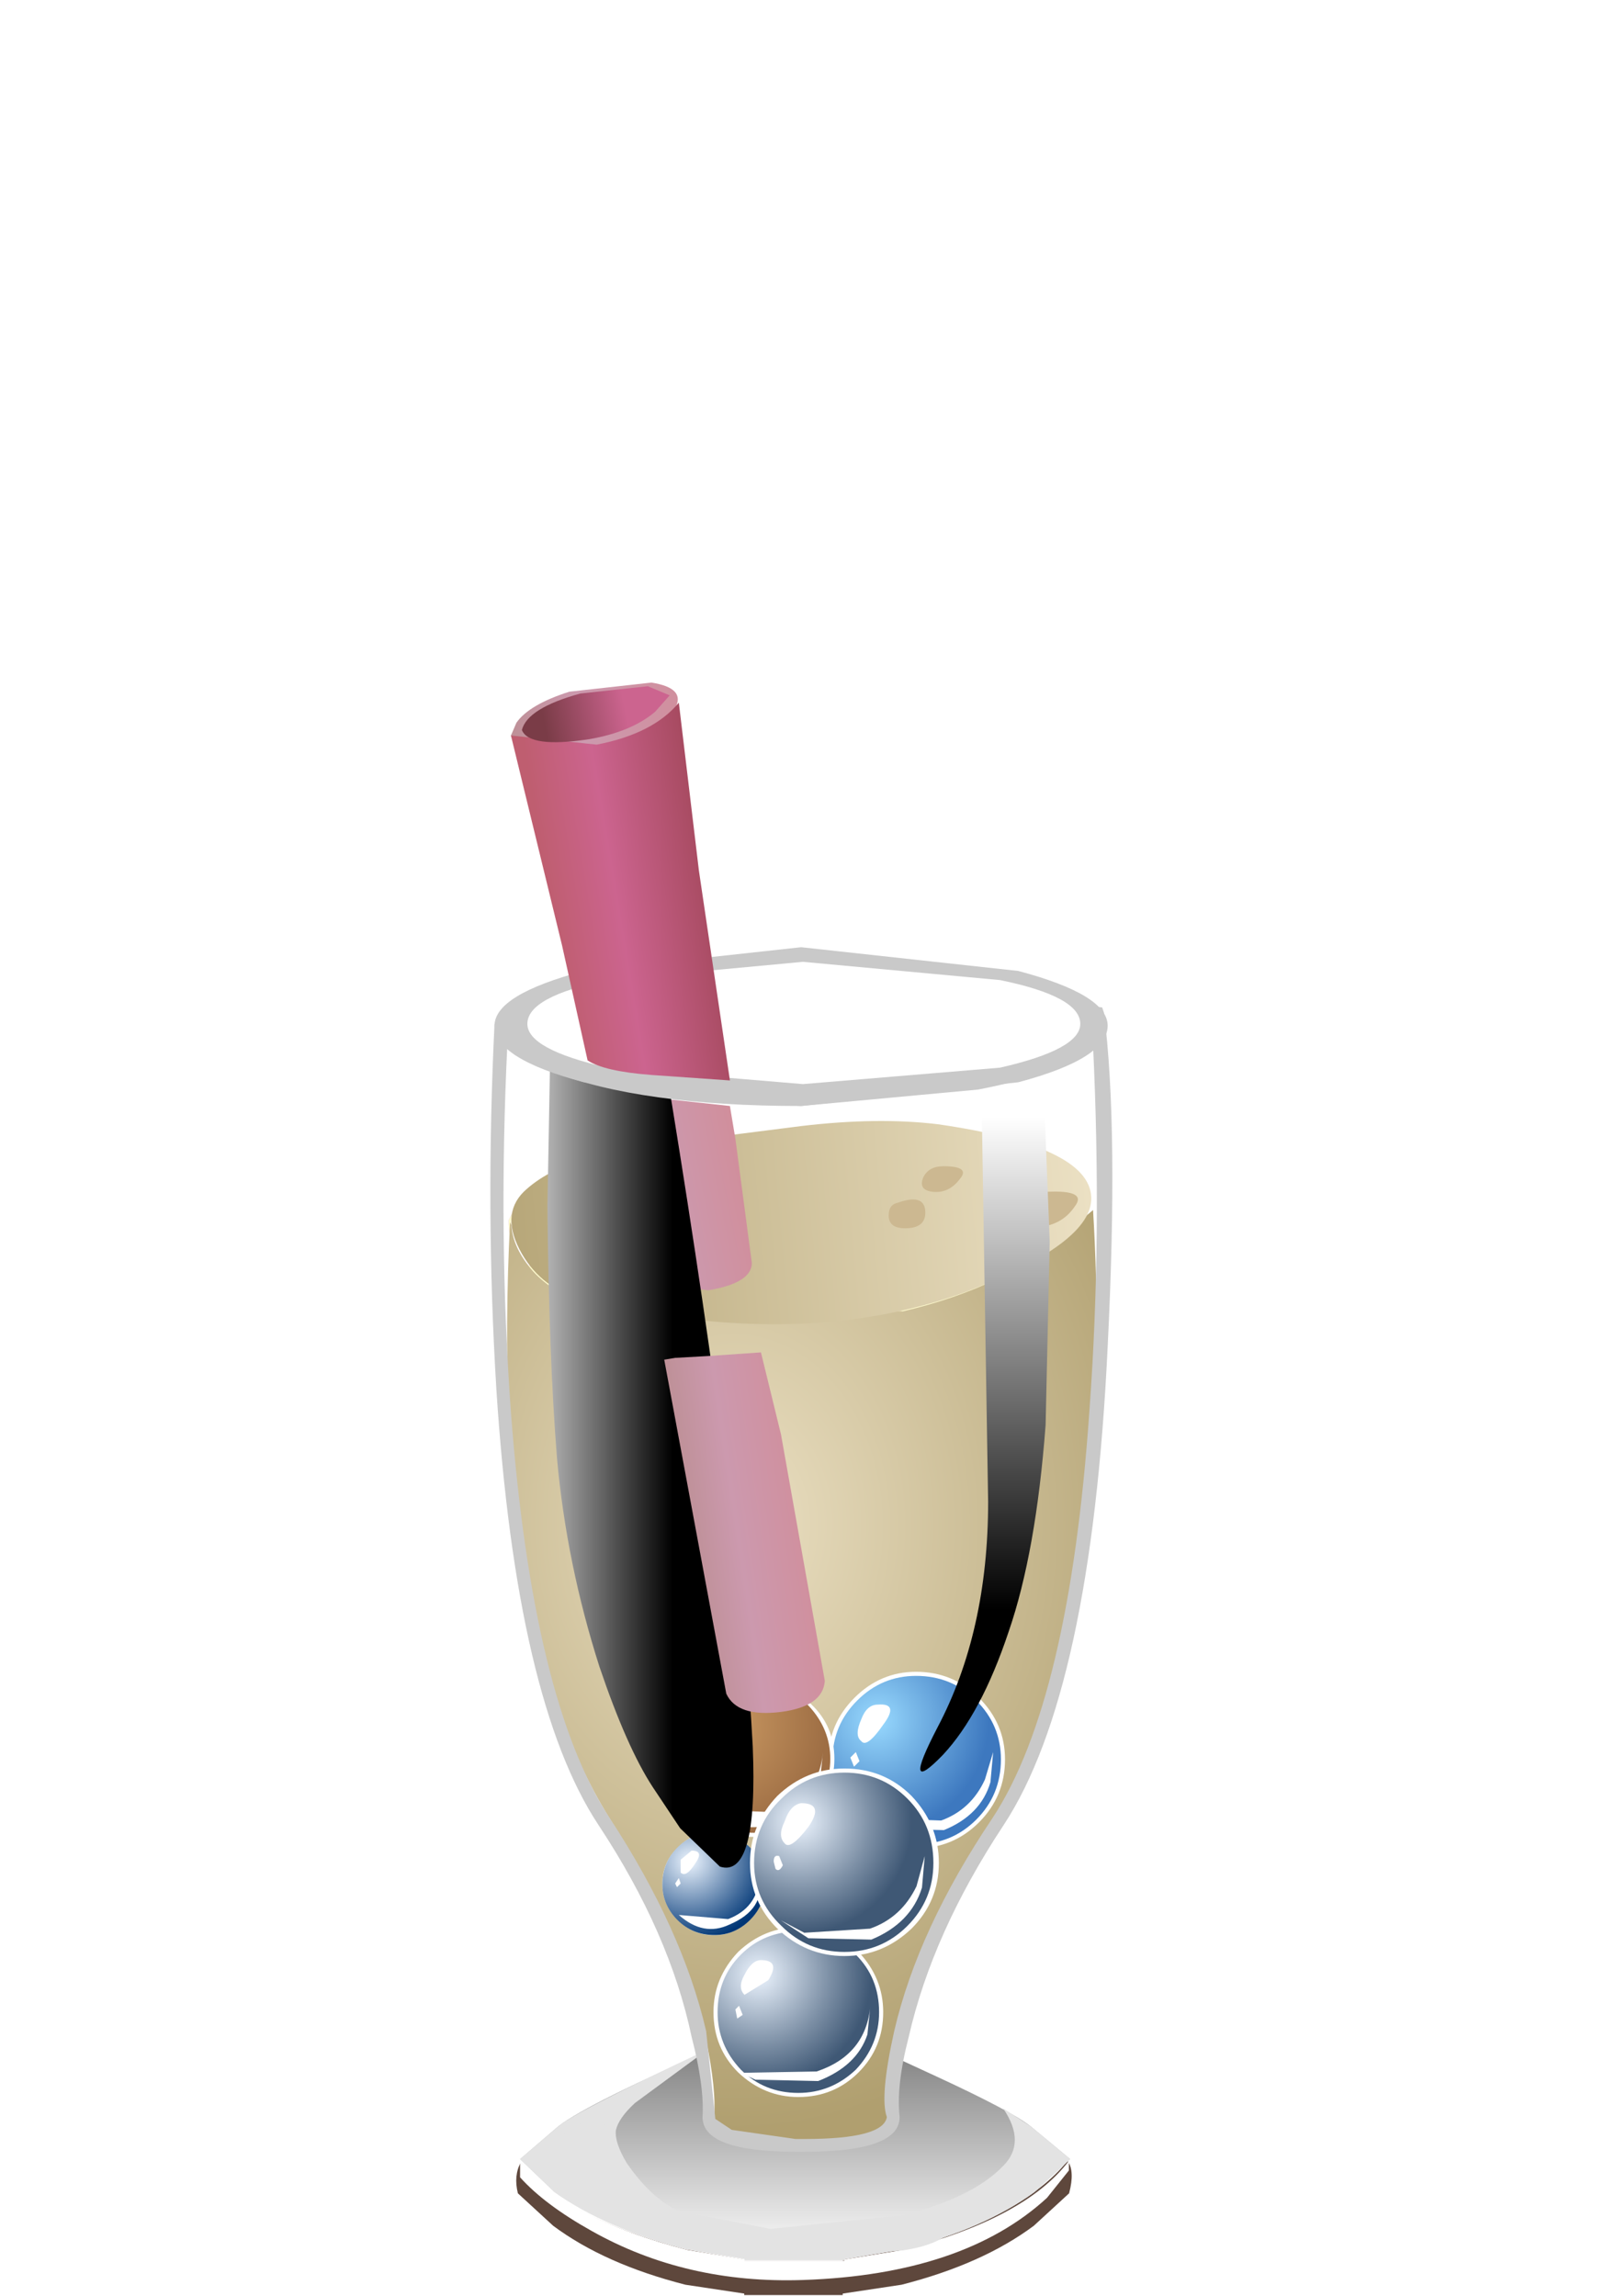 <?xml version="1.0" encoding="UTF-8" standalone="no"?>
<svg xmlns:xlink="http://www.w3.org/1999/xlink" height="62.9px" width="43.95px" xmlns="http://www.w3.org/2000/svg">
  <g transform="matrix(1.0, 0.0, 0.0, 1.0, 0.0, 0.0)">
    <use height="4.9" transform="matrix(0.75, 0.0, 0.0, 0.75, 14.15, 59.2)" width="20.3" xlink:href="#sprite0"/>
    <use height="4.35" transform="matrix(0.75, 0.0, 0.0, 0.75, 14.25, 59.2)" width="20.05" xlink:href="#sprite1"/>
    <use height="8.5" transform="matrix(0.75, 0.0, 0.0, 0.75, 14.25, 55.55)" width="20.1" xlink:href="#sprite2"/>
    <use height="7.7" transform="matrix(0.75, 0.0, 0.0, 0.75, 14.25, 56.15)" width="20.1" xlink:href="#sprite3"/>
    <use height="41.1" transform="matrix(0.75, 0.0, 0.0, 0.75, 13.45, 27.95)" width="22.75" xlink:href="#sprite4"/>
    <use height="5.75" transform="matrix(0.75, 0.0, 0.0, 0.75, 13.5, 25.95)" width="22.4" xlink:href="#sprite5"/>
    <use height="3.5" transform="matrix(1.049, 0.0, 0.0, 1.057, 13.936, 32.849)" width="15.2" xlink:href="#shape6"/>
    <use height="34.2" transform="matrix(0.75, 0.0, 0.0, 0.75, 13.9, 33.15)" width="21.55" xlink:href="#sprite6"/>
    <use height="0.0" transform="matrix(0.75, 0.0, 0.0, 0.75, 29.9, 32.7)" width="0.0" xlink:href="#sprite7"/>
    <use height="0.0" transform="matrix(0.75, 0.0, 0.0, 0.75, 29.85, 32.6)" width="0.0" xlink:href="#sprite8"/>
    <use height="30.95" transform="matrix(1.0, 0.0, 0.0, 1.0, 14.0, 30.7)" width="15.9" xlink:href="#shape8"/>
    <use height="6.05" transform="matrix(0.75, 0.0, 0.0, 0.75, 19.6, 52.85)" width="6.05" xlink:href="#sprite9"/>
    <use height="6.05" transform="matrix(0.75, 0.0, 0.0, 0.75, 19.6, 52.85)" width="6.05" xlink:href="#sprite10"/>
    <use height="6.2" transform="matrix(0.75, 0.0, 0.0, 0.75, 19.55, 52.8)" width="6.2" xlink:href="#sprite11"/>
    <use height="1.6" transform="matrix(1.0, 0.0, 0.0, 1.0, 20.15, 53.7)" width="1.05" xlink:href="#shape11"/>
    <use height="2.95" transform="matrix(0.75, 0.0, 0.0, 0.75, 20.3, 54.95)" width="4.8" xlink:href="#sprite12"/>
    <use height="6.3" transform="matrix(0.75, 0.0, 0.0, 0.75, 22.75, 45.85)" width="6.3" xlink:href="#sprite13"/>
    <use height="6.3" transform="matrix(0.75, 0.0, 0.0, 0.75, 22.75, 45.85)" width="6.3" xlink:href="#sprite14"/>
    <use height="6.45" transform="matrix(0.75, 0.0, 0.0, 0.75, 22.7, 45.8)" width="6.45" xlink:href="#sprite15"/>
    <use height="1.7" transform="matrix(1.0, 0.0, 0.0, 1.0, 23.3, 46.7)" width="1.1" xlink:href="#shape15"/>
    <use height="3.05" transform="matrix(0.75, 0.0, 0.0, 0.75, 23.688, 48.0)" width="4.75" xlink:href="#sprite16"/>
    <use height="5.55" transform="matrix(0.75, 0.0, 0.0, 0.75, 18.6, 46.1)" width="5.55" xlink:href="#sprite17"/>
    <use height="4.15" transform="matrix(1.0, 0.0, 0.0, 1.0, 18.65, 46.1)" width="4.15" xlink:href="#shape17"/>
    <use height="5.7" transform="matrix(0.75, 0.0, 0.0, 0.75, 18.55, 46.05)" width="5.75" xlink:href="#sprite18"/>
    <use height="1.55" transform="matrix(1.0, 0.0, 0.0, 1.0, 19.1, 46.85)" width="0.95" xlink:href="#shape19"/>
    <use height="2.75" transform="matrix(0.75, 0.0, 0.0, 0.75, 19.4, 48.0)" width="4.25" xlink:href="#sprite19"/>
    <use height="3.75" transform="matrix(0.75, 0.0, 0.0, 0.75, 18.15, 50.2)" width="3.75" xlink:href="#sprite20"/>
    <use height="3.75" transform="matrix(0.75, 0.0, 0.0, 0.75, 18.15, 50.2)" width="3.75" xlink:href="#sprite21"/>
    <use height="0.0" transform="matrix(0.75, 0.0, 0.0, 0.75, 18.15, 50.15)" width="0.0" xlink:href="#sprite22"/>
    <use height="1.0" transform="matrix(1.0, 0.0, 0.0, 1.0, 18.5, 50.7)" width="0.65" xlink:href="#shape22"/>
    <use height="1.85" transform="matrix(0.75, 0.0, 0.0, 0.75, 18.6, 51.45)" width="3.0" xlink:href="#sprite23"/>
    <use height="6.75" transform="matrix(0.75, 0.0, 0.0, 0.75, 20.6, 48.5)" width="6.7" xlink:href="#sprite24"/>
    <use height="6.75" transform="matrix(0.75, 0.0, 0.0, 0.75, 20.6, 48.5)" width="6.7" xlink:href="#sprite25"/>
    <use height="6.85" transform="matrix(0.75, 0.0, 0.0, 0.75, 20.55, 48.45)" width="6.9" xlink:href="#sprite26"/>
    <use height="1.85" transform="matrix(1.0, 0.0, 0.0, 1.0, 21.2, 49.4)" width="1.15" xlink:href="#shape26"/>
    <use height="3.25" transform="matrix(0.75, 0.0, 0.0, 0.75, 21.4, 50.85)" width="5.3" xlink:href="#sprite27"/>
    <use height="5.65" transform="matrix(1.0, 0.0, 0.0, 1.0, 16.25, 29.75)" width="4.35" xlink:href="#shape28"/>
    <use height="29.7" transform="matrix(0.75, 0.0, 0.0, 0.75, 15.0, 28.9)" width="7.5" xlink:href="#sprite28"/>
    <use height="25.7" transform="matrix(0.75, 0.0, 0.0, 0.75, 25.2, 29.25)" width="4.8" xlink:href="#sprite29"/>
    <use height="40.3" transform="matrix(1.0, 0.0, 0.0, 1.0, 13.45, 18.65)" width="17.05" xlink:href="#shape31"/>
  </g>
  <defs>
    <g id="sprite0" transform="matrix(1.0, 0.0, 0.0, 1.0, 0.0, 0.0)">
      <use height="4.55" transform="matrix(1.074, 0.0, 0.0, 1.077, 0.0, 0.0)" width="18.9" xlink:href="#shape0"/>
    </g>
    <g id="shape0" transform="matrix(1.0, 0.0, 0.0, 1.0, 0.0, 0.0)">
      <path d="M18.75 0.0 Q19.0 0.35 18.8 1.1 L17.6 2.2 Q15.85 3.5 13.1 4.2 L11.1 4.5 11.1 4.55 7.75 4.55 7.75 4.5 5.75 4.2 Q3.0 3.5 1.25 2.2 L0.05 1.1 Q-0.1 0.5 0.15 0.05 1.55 1.9 5.75 3.0 L7.75 3.35 7.75 3.4 11.1 3.4 11.1 3.35 13.1 3.0 Q17.15 1.95 18.75 0.0" fill="#5e473c" fill-rule="evenodd" stroke="none"/>
    </g>
    <g id="sprite1" transform="matrix(1.0, 0.0, 0.0, 1.0, 0.0, 0.0)">
      <use height="4.35" transform="matrix(1.0, 0.0, 0.0, 1.0, 0.0, 0.0)" width="20.05" xlink:href="#shape1"/>
    </g>
    <g id="shape1" transform="matrix(1.0, 0.0, 0.0, 1.0, 0.0, 0.0)">
      <path d="M14.0 3.25 Q18.45 2.1 20.05 0.0 L20.05 0.35 19.25 1.35 Q16.2 4.15 10.35 4.35 6.05 4.5 2.6 2.55 0.9 1.6 0.0 0.6 L0.0 0.0 Q1.65 2.1 6.1 3.25 L8.2 3.6 8.2 3.65 11.85 3.65 11.85 3.6 14.0 3.25" fill="#ffffff" fill-rule="evenodd" stroke="none"/>
    </g>
    <g id="sprite2" transform="matrix(1.0, 0.0, 0.0, 1.0, 0.0, 0.0)">
      <use height="8.5" transform="matrix(1.0, 0.0, 0.0, 1.0, 0.0, 0.0)" width="20.1" xlink:href="#shape2"/>
    </g>
    <g id="shape2" transform="matrix(1.0, 0.0, 0.0, 1.0, 0.0, 0.0)">
      <path d="M18.65 3.6 L20.1 4.8 18.8 6.0 Q16.95 7.35 14.0 8.1 L11.85 8.45 11.85 8.5 8.2 8.5 8.2 8.45 6.1 8.1 Q3.15 7.35 1.25 6.0 L0.0 4.8 1.4 3.6 Q2.5 2.75 7.45 0.6 L10.1 0.0 12.65 0.6 15.25 1.8 Q17.95 3.05 18.65 3.6" fill="url(#gradient0)" fill-rule="evenodd" stroke="none"/>
    </g>
    <linearGradient gradientTransform="matrix(0.0, 0.005, 0.005, 0.0, 10.05, 4.4)" gradientUnits="userSpaceOnUse" id="gradient0" spreadMethod="pad" x1="-819.2" x2="819.2">
      <stop offset="0.0" stop-color="#7a7a7a"/>
      <stop offset="1.0" stop-color="#ffffff"/>
    </linearGradient>
    <g id="sprite3" transform="matrix(1.0, 0.0, 0.0, 1.0, 0.0, 0.0)">
      <use height="7.7" transform="matrix(1.0, 0.0, 0.0, 1.0, 0.0, 0.0)" width="20.1" xlink:href="#shape3"/>
    </g>
    <g id="shape3" transform="matrix(1.0, 0.0, 0.0, 1.0, 0.0, 0.0)">
      <path d="M18.65 2.8 L20.1 4.0 18.8 5.2 Q16.95 6.55 14.0 7.3 L11.85 7.65 11.85 7.7 8.2 7.7 8.2 7.65 6.1 7.3 Q3.15 6.55 1.25 5.2 L0.0 4.0 1.4 2.8 Q2.15 2.2 6.85 0.0 L4.2 1.95 Q3.6 2.5 3.5 2.95 3.45 3.4 3.9 4.15 4.8 5.45 5.8 5.9 L9.15 6.55 14.0 6.05 Q16.55 5.4 17.65 4.25 18.5 3.4 17.65 2.15 L18.65 2.8" fill="#e3e3e3" fill-rule="evenodd" stroke="none"/>
    </g>
    <g id="sprite4" transform="matrix(1.0, 0.0, 0.0, 1.0, 0.0, 0.0)">
      <use height="38.25" transform="matrix(1.076, 0.0, 0.0, 1.075, 0.0, 0.0)" width="21.15" xlink:href="#shape4"/>
    </g>
    <g id="shape4" transform="matrix(1.0, 0.0, 0.0, 1.0, 0.0, 0.0)">
      <path d="M20.95 0.0 Q21.3 5.05 21.05 10.95 20.5 22.8 17.45 27.3 14.9 31.05 14.05 34.55 13.65 36.3 13.75 37.3 L13.35 37.8 10.6 38.25 10.5 38.25 7.75 37.8 7.35 37.3 Q7.45 36.3 7.05 34.55 6.25 31.05 3.7 27.3 0.85 23.1 0.2 12.4 -0.2 6.55 0.15 0.4 0.4 1.45 3.4 2.2 L10.55 2.9 Q14.85 2.9 17.9 2.1 20.95 1.35 20.95 0.2 L20.9 0.0 20.95 0.0" fill="#ffffff" fill-rule="evenodd" stroke="none"/>
    </g>
    <g id="sprite5" transform="matrix(1.0, 0.0, 0.0, 1.0, 0.0, 0.0)">
      <use height="6.7" transform="matrix(3.343, 0.0, 0.0, 0.858, 0.0, 0.0)" width="6.7" xlink:href="#shape5"/>
    </g>
    <g id="shape5" transform="matrix(1.0, 0.0, 0.0, 1.0, 0.0, 0.0)">
      <path d="M6.7 3.35 Q6.7 4.75 5.7 5.7 4.75 6.7 3.35 6.7 1.95 6.7 1.0 5.7 0.0 4.75 0.0 3.35 0.0 1.95 1.0 1.0 1.95 0.0 3.35 0.0 4.75 0.0 5.7 1.0 6.7 1.95 6.7 3.35" fill="#ffffff" fill-rule="evenodd" stroke="none"/>
    </g>
    <g id="shape6" transform="matrix(1.0, 0.0, 0.0, 1.0, -25.05, -28.85)">
      <path d="M36.75 31.3 Q39.95 30.15 40.25 28.85 40.25 29.4 39.45 30.15 38.55 30.95 37.0 31.6 35.3 32.3 32.1 32.35 L27.05 31.75 Q25.05 31.1 25.05 29.4 L25.15 29.2 Q25.0 29.85 25.55 30.55 L26.95 31.45 Q32.5 32.8 36.75 31.3" fill="#dbabff" fill-rule="evenodd" stroke="none"/>
      <path d="M36.75 31.3 Q39.95 30.15 40.25 28.85 40.25 29.4 39.45 30.15 38.55 30.95 37.0 31.6 35.3 32.3 32.1 32.35 L27.05 31.75 Q25.05 31.1 25.05 29.4 L25.15 29.2 Q25.0 29.85 25.55 30.55 L26.95 31.45 Q32.5 32.8 36.75 31.3" fill="#fffbce" fill-rule="evenodd" stroke="none"/>
    </g>
    <g id="sprite6" transform="matrix(1.0, 0.0, 0.0, 1.0, 0.0, 0.0)">
      <use height="34.2" transform="matrix(1.0, 0.0, 0.0, 1.0, 0.0, 0.0)" width="21.55" xlink:href="#shape7"/>
    </g>
    <g id="shape7" transform="matrix(1.0, 0.0, 0.0, 1.0, 0.0, 0.0)">
      <path d="M20.45 0.8 L21.4 0.0 Q21.7 4.95 21.3 9.85 20.55 18.05 17.8 22.4 15.2 26.45 14.35 30.25 13.95 32.15 14.05 33.2 L13.65 33.7 10.85 34.2 10.75 34.2 Q8.75 34.2 7.95 33.7 L7.55 33.2 Q7.65 32.15 7.25 30.25 6.45 26.45 3.85 22.4 -0.65 15.4 0.1 0.45 L0.15 0.55 Q0.2 1.4 0.95 2.25 1.7 3.05 2.7 3.3 L14.45 3.7 Q18.3 2.8 20.45 0.8" fill="url(#gradient1)" fill-rule="evenodd" stroke="none"/>
    </g>
    <radialGradient cx="0" cy="0" gradientTransform="matrix(2.0E-4, 0.027, 0.021, -2.0E-4, 8.3, 11.5)" gradientUnits="userSpaceOnUse" id="gradient1" r="819.2" spreadMethod="pad">
      <stop offset="0.0" stop-color="#ebe0c3"/>
      <stop offset="1.0" stop-color="#b09f6f"/>
    </radialGradient>
    <g id="shape8" transform="matrix(1.0, 0.0, 0.0, 1.0, -14.0, -30.7)">
      <path d="M15.95 35.6 Q14.85 35.3 14.3 34.35 13.7 33.3 14.35 32.65 15.55 31.5 18.8 31.25 L21.95 30.85 Q24.05 30.6 25.7 30.8 29.85 31.4 29.9 32.8 29.95 34.05 26.45 35.4 21.9 37.05 15.95 35.6" fill="url(#gradient2)" fill-rule="evenodd" stroke="none"/>
      <path d="M16.55 58.15 L16.75 59.15 17.5 60.05 18.3 60.95 17.3 60.9 15.5 60.15 14.65 59.35 Q14.5 59.05 15.55 58.4 16.55 57.75 16.55 58.15" fill="#e3e3e3" fill-rule="evenodd" stroke="none"/>
      <path d="M25.1 60.85 Q26.6 60.7 26.15 61.05 25.75 61.5 24.75 61.65 23.95 61.75 24.35 61.35 24.65 60.9 25.1 60.85" fill="#e3e3e3" fill-rule="evenodd" stroke="none"/>
      <path d="M25.85 31.95 Q26.6 31.95 26.3 32.3 26.0 32.7 25.55 32.65 25.15 32.6 25.3 32.25 25.45 31.95 25.85 31.95" fill="#ccb891" fill-rule="evenodd" stroke="none"/>
      <path d="M28.7 32.65 Q29.8 32.6 29.45 33.05 29.15 33.5 28.6 33.6 28.25 33.65 28.3 33.15 L28.7 32.65" fill="#ccb891" fill-rule="evenodd" stroke="none"/>
      <path d="M24.6 32.95 Q25.3 32.7 25.35 33.15 25.4 33.65 24.8 33.65 24.35 33.65 24.35 33.3 24.35 33.0 24.6 32.95" fill="#ccb891" fill-rule="evenodd" stroke="none"/>
    </g>
    <linearGradient gradientTransform="matrix(-0.011, 0.001, 0.001, 0.011, 20.85, 33.7)" gradientUnits="userSpaceOnUse" id="gradient2" spreadMethod="pad" x1="-819.2" x2="819.2">
      <stop offset="0.0" stop-color="#ebe0c3"/>
      <stop offset="1.0" stop-color="#b09f6f"/>
    </linearGradient>
    <g id="sprite9" transform="matrix(1.0, 0.0, 0.0, 1.0, 0.0, 0.0)">
      <use height="6.7" transform="matrix(0.903, 0.0, 0.0, 0.903, 0.0, 0.0)" width="6.7" xlink:href="#shape5"/>
    </g>
    <g id="sprite10" transform="matrix(1.0, 0.0, 0.0, 1.0, 0.0, 0.0)">
      <use height="6.05" transform="matrix(1.0, 0.0, 0.0, 1.0, 0.0, 0.0)" width="6.05" xlink:href="#shape9"/>
    </g>
    <g id="shape9" transform="matrix(1.0, 0.0, 0.0, 1.0, 0.0, 0.0)">
      <path d="M6.05 3.0 Q6.05 4.25 5.15 5.15 4.3 6.05 3.05 6.05 1.8 6.05 0.9 5.15 0.0 4.3 0.0 3.0 0.0 1.75 0.9 0.9 1.8 0.0 3.05 0.0 4.3 0.0 5.15 0.9 6.05 1.75 6.05 3.0" fill="url(#gradient3)" fill-rule="evenodd" stroke="none"/>
    </g>
    <radialGradient cx="0" cy="0" gradientTransform="matrix(0.003, 0.004, 0.004, -0.003, 1.6, 1.65)" gradientUnits="userSpaceOnUse" id="gradient3" r="819.2" spreadMethod="pad">
      <stop offset="0.0" stop-color="#edf5ff"/>
      <stop offset="0.627" stop-color="#7d90a6"/>
      <stop offset="1.0" stop-color="#3f5875"/>
    </radialGradient>
    <g id="sprite11" transform="matrix(1.0, 0.0, 0.0, 1.0, 0.0, 0.0)">
      <use height="6.2" transform="matrix(1.0, 0.0, 0.0, 1.0, 0.0, 0.0)" width="6.2" xlink:href="#shape10"/>
    </g>
    <g id="shape10" transform="matrix(1.0, 0.0, 0.0, 1.0, 0.0, 0.0)">
      <path d="M5.2 1.0 Q4.3 0.15 3.1 0.15 1.85 0.15 1.0 1.0 0.15 1.85 0.15 3.1 0.15 4.3 1.0 5.2 1.85 6.05 3.1 6.05 4.3 6.05 5.2 5.2 6.05 4.3 6.05 3.1 6.05 1.85 5.2 1.0 M5.3 5.3 Q4.4 6.2 3.1 6.2 1.85 6.2 0.9 5.3 0.0 4.4 0.0 3.1 0.0 1.85 0.9 0.9 1.85 0.0 3.1 0.0 4.4 0.0 5.3 0.9 6.2 1.85 6.2 3.1 6.2 4.4 5.3 5.3" fill="#ffffff" fill-rule="evenodd" stroke="none"/>
    </g>
    <g id="shape11" transform="matrix(1.0, 0.0, 0.0, 1.0, -20.15, -53.7)">
      <path d="M20.85 53.7 Q21.4 53.7 21.05 54.25 L20.4 54.65 Q20.2 54.45 20.4 54.1 20.6 53.7 20.85 53.7" fill="#ffffff" fill-rule="evenodd" stroke="none"/>
      <path d="M20.25 54.95 L20.35 55.2 20.2 55.3 20.15 55.05 20.25 54.95" fill="#ffffff" fill-rule="evenodd" stroke="none"/>
    </g>
    <g id="sprite12" transform="matrix(1.0, 0.0, 0.0, 1.0, 0.0, 0.0)">
      <use height="2.95" transform="matrix(1.091, 0.0, 0.0, 1.0, -0.014, 0.0)" width="4.4" xlink:href="#shape12"/>
    </g>
    <g id="shape12" transform="matrix(1.0, 0.0, 0.0, 1.0, -0.4, 0.0)">
      <path d="M0.4 2.45 L2.95 2.4 Q4.6 1.8 4.75 0.0 L4.65 1.05 Q4.3 2.2 3.0 2.75 L0.9 2.7 0.4 2.45" fill="#ffffff" fill-rule="evenodd" stroke="none"/>
    </g>
    <g id="sprite13" transform="matrix(1.0, 0.0, 0.0, 1.0, 0.0, 0.0)">
      <use height="6.7" transform="matrix(0.94, 0.0, 0.0, 0.94, 0.0, 0.0)" width="6.7" xlink:href="#shape5"/>
    </g>
    <g id="sprite14" transform="matrix(1.0, 0.0, 0.0, 1.0, 0.0, 0.0)">
      <use height="6.3" transform="matrix(1.0, 0.0, 0.0, 1.0, 0.0, 0.0)" width="6.3" xlink:href="#shape13"/>
    </g>
    <g id="shape13" transform="matrix(1.0, 0.0, 0.0, 1.0, 0.0, 0.0)">
      <path d="M6.3 3.15 Q6.3 4.45 5.4 5.35 4.45 6.3 3.15 6.3 1.9 6.3 0.95 5.35 0.0 4.45 0.0 3.15 0.0 1.85 0.95 0.9 1.85 0.0 3.15 0.0 4.45 0.0 5.4 0.9 6.3 1.85 6.3 3.15" fill="url(#gradient4)" fill-rule="evenodd" stroke="none"/>
    </g>
    <radialGradient cx="0" cy="0" gradientTransform="matrix(0.003, 0.004, 0.004, -0.003, 1.7, 1.7)" gradientUnits="userSpaceOnUse" id="gradient4" r="819.2" spreadMethod="pad">
      <stop offset="0.0" stop-color="#99daff"/>
      <stop offset="0.361" stop-color="#77b6e7"/>
      <stop offset="1.0" stop-color="#3d78bf"/>
    </radialGradient>
    <g id="sprite15" transform="matrix(1.0, 0.0, 0.0, 1.0, 0.0, 0.0)">
      <use height="6.45" transform="matrix(1.0, 0.0, 0.0, 1.0, 0.0, 0.0)" width="6.45" xlink:href="#shape14"/>
    </g>
    <g id="shape14" transform="matrix(1.0, 0.0, 0.0, 1.0, 0.0, 0.0)">
      <path d="M5.4 1.05 Q4.5 0.15 3.2 0.15 1.95 0.15 1.05 1.05 0.15 1.95 0.15 3.2 0.15 4.5 1.05 5.4 1.95 6.3 3.2 6.3 4.5 6.3 5.4 5.4 6.3 4.5 6.3 3.2 6.3 1.95 5.4 1.05 M5.5 5.5 Q4.55 6.45 3.2 6.45 1.9 6.45 0.95 5.5 0.0 4.55 0.0 3.2 0.0 1.9 0.95 0.95 1.9 0.0 3.2 0.0 4.55 0.0 5.5 0.95 6.45 1.9 6.45 3.2 6.45 4.55 5.5 5.5" fill="#ffffff" fill-rule="evenodd" stroke="none"/>
    </g>
    <g id="shape15" transform="matrix(1.0, 0.0, 0.0, 1.0, -23.3, -46.7)">
      <path d="M24.05 46.7 Q24.65 46.65 24.2 47.25 23.75 47.9 23.6 47.7 23.4 47.55 23.6 47.1 23.75 46.7 24.05 46.7" fill="#ffffff" fill-rule="evenodd" stroke="none"/>
      <path d="M23.45 48.0 L23.55 48.25 23.4 48.4 23.3 48.15 23.45 48.0" fill="#ffffff" fill-rule="evenodd" stroke="none"/>
    </g>
    <g id="sprite16" transform="matrix(1.0, 0.0, 0.0, 1.0, -0.25, 0.0)">
      <use height="3.05" transform="matrix(1.0, 0.0, 0.0, 1.0, 0.25, 0.0)" width="4.75" xlink:href="#shape16"/>
    </g>
    <g id="shape16" transform="matrix(1.0, 0.0, 0.0, 1.0, -0.25, 0.0)">
      <path d="M0.25 2.4 L3.05 2.5 Q4.15 2.1 4.65 1.0 L4.95 0.0 4.85 1.1 Q4.5 2.3 3.15 2.85 L0.95 2.8 0.25 2.4" fill="#ffffff" fill-rule="evenodd" stroke="none"/>
    </g>
    <g id="sprite17" transform="matrix(1.0, 0.0, 0.0, 1.0, 0.0, 0.0)">
      <use height="6.7" transform="matrix(0.828, 0.0, 0.0, 0.828, 0.0, 0.0)" width="6.7" xlink:href="#shape5"/>
    </g>
    <g id="shape17" transform="matrix(1.0, 0.0, 0.0, 1.0, -18.65, -46.1)">
      <path d="M22.8 48.2 Q22.8 49.05 22.2 49.65 21.55 50.25 20.7 50.25 19.85 50.25 19.25 49.65 18.65 49.05 18.65 48.2 18.65 47.35 19.25 46.7 19.85 46.1 20.7 46.1 21.55 46.1 22.2 46.7 22.8 47.35 22.8 48.2" fill="url(#gradient5)" fill-rule="evenodd" stroke="none"/>
    </g>
    <radialGradient cx="0" cy="0" gradientTransform="matrix(0.002, 0.003, 0.003, -0.002, 19.7, 47.25)" gradientUnits="userSpaceOnUse" id="gradient5" r="819.2" spreadMethod="pad">
      <stop offset="0.0" stop-color="#cc9b64"/>
      <stop offset="1.0" stop-color="#9e6e44"/>
    </radialGradient>
    <g id="sprite18" transform="matrix(1.0, 0.0, 0.0, 1.0, 0.0, 0.0)">
      <use height="5.7" transform="matrix(1.0, 0.0, 0.0, 1.0, 0.0, 0.0)" width="5.75" xlink:href="#shape18"/>
    </g>
    <g id="shape18" transform="matrix(1.0, 0.0, 0.0, 1.0, 0.0, 0.0)">
      <path d="M2.85 0.1 Q1.75 0.1 0.95 0.9 0.15 1.7 0.15 2.85 0.15 4.0 0.95 4.75 1.75 5.55 2.85 5.55 4.0 5.55 4.8 4.75 5.6 3.95 5.6 2.85 5.6 1.75 4.8 0.9 4.0 0.1 2.85 0.1 M4.9 0.85 Q5.75 1.65 5.75 2.85 5.75 4.0 4.9 4.85 4.05 5.7 2.85 5.7 1.7 5.7 0.85 4.85 0.0 4.0 0.0 2.85 0.0 1.65 0.85 0.85 1.7 0.0 2.85 0.0 4.05 0.0 4.9 0.85" fill="#ffffff" fill-rule="evenodd" stroke="none"/>
    </g>
    <g id="shape19" transform="matrix(1.0, 0.0, 0.0, 1.0, -19.1, -46.85)">
      <path d="M19.75 46.85 Q20.3 46.8 19.9 47.35 19.55 47.9 19.35 47.75 19.2 47.6 19.35 47.25 19.5 46.85 19.75 46.85" fill="#ffb778" fill-rule="evenodd" stroke="none"/>
      <path d="M19.25 48.0 L19.3 48.25 19.15 48.35 19.1 48.15 Q19.1 48.0 19.25 48.0" fill="#ffb778" fill-rule="evenodd" stroke="none"/>
    </g>
    <g id="sprite19" transform="matrix(1.0, 0.0, 0.0, 1.0, -0.2, 0.0)">
      <use height="2.75" transform="matrix(1.0, 0.0, 0.0, 1.0, 0.2, 0.0)" width="4.25" xlink:href="#shape20"/>
    </g>
    <g id="shape20" transform="matrix(1.0, 0.0, 0.0, 1.0, -0.2, 0.0)">
      <path d="M0.2 2.1 L2.7 2.2 Q4.25 1.65 4.4 0.0 L4.3 0.95 Q3.95 2.0 2.75 2.55 1.45 3.1 0.2 2.1" fill="#ffffff" fill-rule="evenodd" stroke="none"/>
    </g>
    <g id="sprite20" transform="matrix(1.0, 0.0, 0.0, 1.0, 0.0, 0.0)">
      <use height="6.7" transform="matrix(0.56, 0.0, 0.0, 0.56, 0.0, 0.0)" width="6.7" xlink:href="#shape5"/>
    </g>
    <g id="sprite21" transform="matrix(1.0, 0.0, 0.0, 1.0, 0.0, 0.0)">
      <use height="3.75" transform="matrix(1.0, 0.0, 0.0, 1.0, 0.0, 0.0)" width="3.75" xlink:href="#shape21"/>
    </g>
    <g id="shape21" transform="matrix(1.0, 0.0, 0.0, 1.0, 0.0, 0.0)">
      <path d="M3.75 1.9 Q3.75 2.65 3.2 3.2 2.65 3.75 1.9 3.75 1.1 3.75 0.55 3.2 0.0 2.65 0.0 1.9 0.0 1.1 0.55 0.55 1.1 0.0 1.9 0.0 2.65 0.0 3.2 0.55 3.75 1.1 3.75 1.9" fill="url(#gradient6)" fill-rule="evenodd" stroke="none"/>
    </g>
    <radialGradient cx="0" cy="0" gradientTransform="matrix(0.002, 0.003, 0.003, -0.002, 1.0, 1.05)" gradientUnits="userSpaceOnUse" id="gradient6" r="819.2" spreadMethod="pad">
      <stop offset="0.0" stop-color="#edf5ff"/>
      <stop offset="0.082" stop-color="#d9e5f3"/>
      <stop offset="0.722" stop-color="#3e6899"/>
      <stop offset="1.0" stop-color="#003675"/>
    </radialGradient>
    <g id="shape22" transform="matrix(1.0, 0.0, 0.0, 1.0, -18.5, -50.7)">
      <path d="M18.95 50.7 Q19.3 50.7 19.05 51.05 18.8 51.45 18.65 51.3 L18.65 50.95 18.95 50.7" fill="#ffffff" fill-rule="evenodd" stroke="none"/>
      <path d="M18.6 51.45 L18.65 51.6 18.55 51.7 18.5 51.6 18.6 51.45" fill="#ffffff" fill-rule="evenodd" stroke="none"/>
    </g>
    <g id="sprite23" transform="matrix(1.0, 0.0, 0.0, 1.0, 0.0, 0.0)">
      <use height="1.85" transform="matrix(1.0, 0.0, 0.0, 1.0, 0.0, 0.0)" width="3.0" xlink:href="#shape23"/>
    </g>
    <g id="shape23" transform="matrix(1.0, 0.0, 0.0, 1.0, 0.0, 0.0)">
      <path d="M0.0 1.35 L1.8 1.5 Q2.85 1.1 2.95 0.0 3.15 1.15 1.85 1.7 0.9 2.15 0.0 1.35" fill="#ffffff" fill-rule="evenodd" stroke="none"/>
    </g>
    <g id="sprite24" transform="matrix(1.0, 0.0, 0.0, 1.0, 0.0, 0.0)">
      <use height="6.7" transform="matrix(1.0, 0.0, 0.0, 1.008, 0.0, 0.0)" width="6.7" xlink:href="#shape5"/>
    </g>
    <g id="sprite25" transform="matrix(1.0, 0.0, 0.0, 1.0, 0.0, 0.0)">
      <use height="6.75" transform="matrix(1.0, 0.0, 0.0, 1.0, 0.0, 0.0)" width="6.7" xlink:href="#shape24"/>
    </g>
    <g id="shape24" transform="matrix(1.0, 0.0, 0.0, 1.0, 0.0, 0.0)">
      <path d="M6.7 3.4 Q6.7 4.8 5.7 5.75 4.75 6.75 3.35 6.75 1.95 6.75 1.0 5.75 0.0 4.8 0.0 3.4 0.0 2.0 1.0 1.0 1.95 0.0 3.35 0.0 4.75 0.0 5.7 1.0 6.7 2.0 6.7 3.4" fill="url(#gradient7)" fill-rule="evenodd" stroke="none"/>
    </g>
    <radialGradient cx="0" cy="0" gradientTransform="matrix(0.003, 0.004, 0.004, -0.003, 1.75, 1.85)" gradientUnits="userSpaceOnUse" id="gradient7" r="819.2" spreadMethod="pad">
      <stop offset="0.0" stop-color="#edf5ff"/>
      <stop offset="0.627" stop-color="#7d90a6"/>
      <stop offset="1.0" stop-color="#3f5875"/>
    </radialGradient>
    <g id="sprite26" transform="matrix(1.0, 0.0, 0.0, 1.0, 0.0, 0.0)">
      <use height="6.85" transform="matrix(1.0, 0.0, 0.0, 1.0, 0.0, 0.0)" width="6.9" xlink:href="#shape25"/>
    </g>
    <g id="shape25" transform="matrix(1.0, 0.0, 0.0, 1.0, 0.0, 0.0)">
      <path d="M5.75 1.1 Q4.8 0.15 3.45 0.15 2.1 0.15 1.15 1.1 0.15 2.05 0.15 3.45 0.15 4.8 1.15 5.75 2.1 6.7 3.45 6.7 4.8 6.7 5.75 5.75 6.7 4.8 6.7 3.45 6.7 2.05 5.75 1.1 M5.9 5.85 Q4.85 6.85 3.45 6.85 2.05 6.85 1.0 5.85 0.0 4.85 0.0 3.45 0.0 2.05 1.0 1.0 2.05 0.0 3.45 0.0 4.9 0.0 5.9 1.0 6.9 2.05 6.9 3.45 6.9 4.85 5.9 5.85" fill="#ffffff" fill-rule="evenodd" stroke="none"/>
    </g>
    <g id="shape26" transform="matrix(1.0, 0.0, 0.0, 1.0, -21.2, -49.4)">
      <path d="M21.95 49.4 Q22.6 49.4 22.15 50.05 21.65 50.7 21.5 50.5 21.3 50.3 21.5 49.9 21.65 49.45 21.95 49.4" fill="#ffffff" fill-rule="evenodd" stroke="none"/>
      <path d="M21.35 50.85 L21.45 51.1 Q21.35 51.3 21.25 51.2 L21.2 51.0 Q21.2 50.8 21.35 50.85" fill="#ffffff" fill-rule="evenodd" stroke="none"/>
    </g>
    <g id="sprite27" transform="matrix(1.0, 0.0, 0.0, 1.0, 0.0, 0.0)">
      <use height="3.25" transform="matrix(1.0, 0.0, 0.0, 1.0, 0.0, 0.0)" width="5.3" xlink:href="#shape27"/>
    </g>
    <g id="shape27" transform="matrix(1.0, 0.0, 0.0, 1.0, 0.0, 0.0)">
      <path d="M0.0 2.35 L0.85 2.8 3.25 2.65 Q4.4 2.25 4.95 1.1 L5.25 0.0 5.15 1.15 Q4.75 2.45 3.3 3.05 L1.0 3.0 0.0 2.35" fill="#ffffff" fill-rule="evenodd" stroke="none"/>
    </g>
    <g id="shape28" transform="matrix(1.0, 0.0, 0.0, 1.0, -16.25, -29.75)">
      <path d="M17.65 35.1 L16.25 29.75 17.7 30.05 20.0 30.3 20.15 31.2 20.6 34.6 Q20.6 35.15 19.4 35.35 L17.65 35.1" fill="url(#gradient8)" fill-rule="evenodd" stroke="none"/>
    </g>
    <linearGradient gradientTransform="matrix(0.002, -4.0E-4, -4.0E-4, -0.002, 18.8, 32.4)" gradientUnits="userSpaceOnUse" id="gradient8" spreadMethod="pad" x1="-819.2" x2="819.2">
      <stop offset="0.0" stop-color="#bf9199"/>
      <stop offset="0.365" stop-color="#cc99ae"/>
      <stop offset="1.0" stop-color="#d18e9b"/>
    </linearGradient>
    <g id="sprite28" transform="matrix(1.0, 0.0, 0.0, 1.0, 0.0, 0.0)">
      <use height="29.7" transform="matrix(1.0, 0.0, 0.0, 1.0, 0.0, 0.0)" width="7.5" xlink:href="#shape29"/>
    </g>
    <g id="shape29" transform="matrix(1.0, 0.0, 0.0, 1.0, 0.0, 0.0)">
      <path d="M0.1 0.0 L4.5 1.5 Q7.1 17.5 7.5 25.25 7.7 30.1 6.3 29.65 L4.85 28.25 3.85 26.75 Q2.9 25.3 1.9 22.35 0.7 18.6 0.35 14.75 0.05 11.0 0.0 5.5 L0.1 0.0" fill="url(#gradient9)" fill-rule="evenodd" stroke="none"/>
    </g>
    <linearGradient gradientTransform="matrix(0.004, 0.0, 0.0, -0.004, 1.3, 14.85)" gradientUnits="userSpaceOnUse" id="gradient9" spreadMethod="pad" x1="-819.2" x2="819.2">
      <stop offset="0.0" stop-color="#ffffff"/>
      <stop offset="1.0" stop-color="#000000"/>
    </linearGradient>
    <g id="sprite29" transform="matrix(1.0, 0.0, 0.0, 1.0, 0.2, 0.0)">
      <use height="25.7" transform="matrix(1.0, 0.0, 0.0, 1.0, -0.2, 0.0)" width="4.8" xlink:href="#shape30"/>
    </g>
    <g id="shape30" transform="matrix(1.0, 0.0, 0.0, 1.0, 0.2, 0.0)">
      <path d="M2.05 0.5 L4.3 0.0 4.55 6.35 4.4 13.05 Q4.05 17.7 3.05 20.6 2.05 23.6 0.65 25.1 -0.9 26.7 0.45 24.1 2.3 20.6 2.3 15.85 L2.05 0.5" fill="url(#gradient10)" fill-rule="evenodd" stroke="none"/>
    </g>
    <linearGradient gradientTransform="matrix(0.0, 0.011, 0.011, 0.0, 2.3, 10.8)" gradientUnits="userSpaceOnUse" id="gradient10" spreadMethod="pad" x1="-819.2" x2="819.2">
      <stop offset="0.0" stop-color="#ffffff"/>
      <stop offset="1.0" stop-color="#000000"/>
    </linearGradient>
    <g id="shape31" transform="matrix(1.0, 0.0, 0.0, 1.0, -13.45, -18.65)">
      <path d="M21.95 25.95 L27.9 26.6 Q30.35 27.25 30.35 28.1 30.35 29.0 27.9 29.65 L21.95 30.3 16.0 29.65 Q13.55 29.0 13.55 28.1 13.55 27.25 16.0 26.6 L21.95 25.95 M27.4 26.85 L22.0 26.35 16.65 26.85 Q14.45 27.3 14.45 28.05 14.45 28.75 16.65 29.25 L22.0 29.7 27.4 29.25 Q29.6 28.75 29.6 28.05 29.6 27.3 27.4 26.85" fill="#c9c9c9" fill-rule="evenodd" stroke="none"/>
      <path d="M29.8 27.55 L30.2 27.6 30.25 27.75 Q30.65 30.9 30.35 36.9 29.9 46.35 27.5 50.0 25.55 52.95 24.9 55.8 24.55 57.15 24.65 58.0 24.65 58.95 22.05 58.95 L21.8 58.95 Q19.25 58.95 19.25 58.0 19.3 57.15 18.95 55.8 18.35 52.95 16.4 50.0 14.15 46.6 13.6 38.05 13.3 33.15 13.55 28.05 L13.95 28.05 Q14.15 28.75 16.25 29.35 L21.95 29.95 27.65 29.3 Q29.9 28.7 29.9 27.9 L29.8 27.55 M21.95 30.3 Q17.55 30.3 15.1 29.35 L13.9 28.65 Q13.65 33.85 14.0 38.7 14.6 46.6 16.7 49.8 18.7 52.85 19.35 55.65 L19.6 58.05 20.05 58.35 21.8 58.6 22.05 58.6 Q24.2 58.6 24.3 58.0 24.1 57.45 24.5 55.65 25.15 52.85 27.2 49.8 29.3 46.6 29.85 38.65 30.2 33.9 29.95 28.65 29.15 29.4 26.8 29.85 L21.95 30.3" fill="#c9c9c9" fill-rule="evenodd" stroke="none"/>
      <path d="M15.9 22.3 Q15.2 22.6 14.55 21.4 L14.0 20.15 14.15 19.8 Q14.5 19.3 15.6 18.95 L17.85 18.7 Q18.8 18.85 18.5 19.4 18.35 19.95 17.2 21.1 L15.9 22.3" fill="url(#gradient11)" fill-rule="evenodd" stroke="none"/>
      <path d="M14.0 20.15 L16.35 20.4 Q17.9 20.1 18.6 19.25 L19.15 23.85 20.0 29.6 17.85 29.45 Q16.55 29.35 16.1 29.05 L15.4 25.9 14.0 20.15" fill="url(#gradient12)" fill-rule="evenodd" stroke="none"/>
      <path d="M14.3 20.0 Q14.45 19.4 15.9 19.0 L17.75 18.8 18.35 19.05 17.95 19.5 Q17.3 20.05 16.15 20.25 14.5 20.5 14.3 20.0" fill="url(#gradient13)" fill-rule="evenodd" stroke="none"/>
      <path d="M19.4 37.15 L20.85 37.05 21.4 39.3 22.6 46.05 Q22.55 46.75 21.4 46.9 20.2 47.05 19.9 46.4 L18.2 37.25 18.5 37.2 19.4 37.15" fill="url(#gradient14)" fill-rule="evenodd" stroke="none"/>
    </g>
    <linearGradient gradientTransform="matrix(0.003, -5.0E-4, -5.0E-4, -0.003, 16.75, 20.4)" gradientUnits="userSpaceOnUse" id="gradient11" spreadMethod="pad" x1="-819.2" x2="819.2">
      <stop offset="0.0" stop-color="#bf9199"/>
      <stop offset="0.365" stop-color="#cc99ae"/>
      <stop offset="1.0" stop-color="#d18e9b"/>
    </linearGradient>
    <linearGradient gradientTransform="matrix(0.003, -5.0E-4, -5.0E-4, -0.003, 17.6, 24.75)" gradientUnits="userSpaceOnUse" id="gradient12" spreadMethod="pad" x1="-819.2" x2="819.2">
      <stop offset="0.0" stop-color="#bf5e70"/>
      <stop offset="0.365" stop-color="#cc648f"/>
      <stop offset="1.0" stop-color="#9e4455"/>
    </linearGradient>
    <linearGradient gradientTransform="matrix(0.002, -4.0E-4, -4.0E-4, -0.002, 16.55, 19.5)" gradientUnits="userSpaceOnUse" id="gradient13" spreadMethod="pad" x1="-819.2" x2="819.2">
      <stop offset="0.0" stop-color="#7a3c47"/>
      <stop offset="0.675" stop-color="#cc648f"/>
    </linearGradient>
    <linearGradient gradientTransform="matrix(0.002, -3.0E-4, -3.0E-4, -0.002, 20.65, 41.9)" gradientUnits="userSpaceOnUse" id="gradient14" spreadMethod="pad" x1="-819.2" x2="819.2">
      <stop offset="0.0" stop-color="#bf9199"/>
      <stop offset="0.365" stop-color="#cc99ae"/>
      <stop offset="1.0" stop-color="#d18e9b"/>
    </linearGradient>
  </defs>
</svg>
